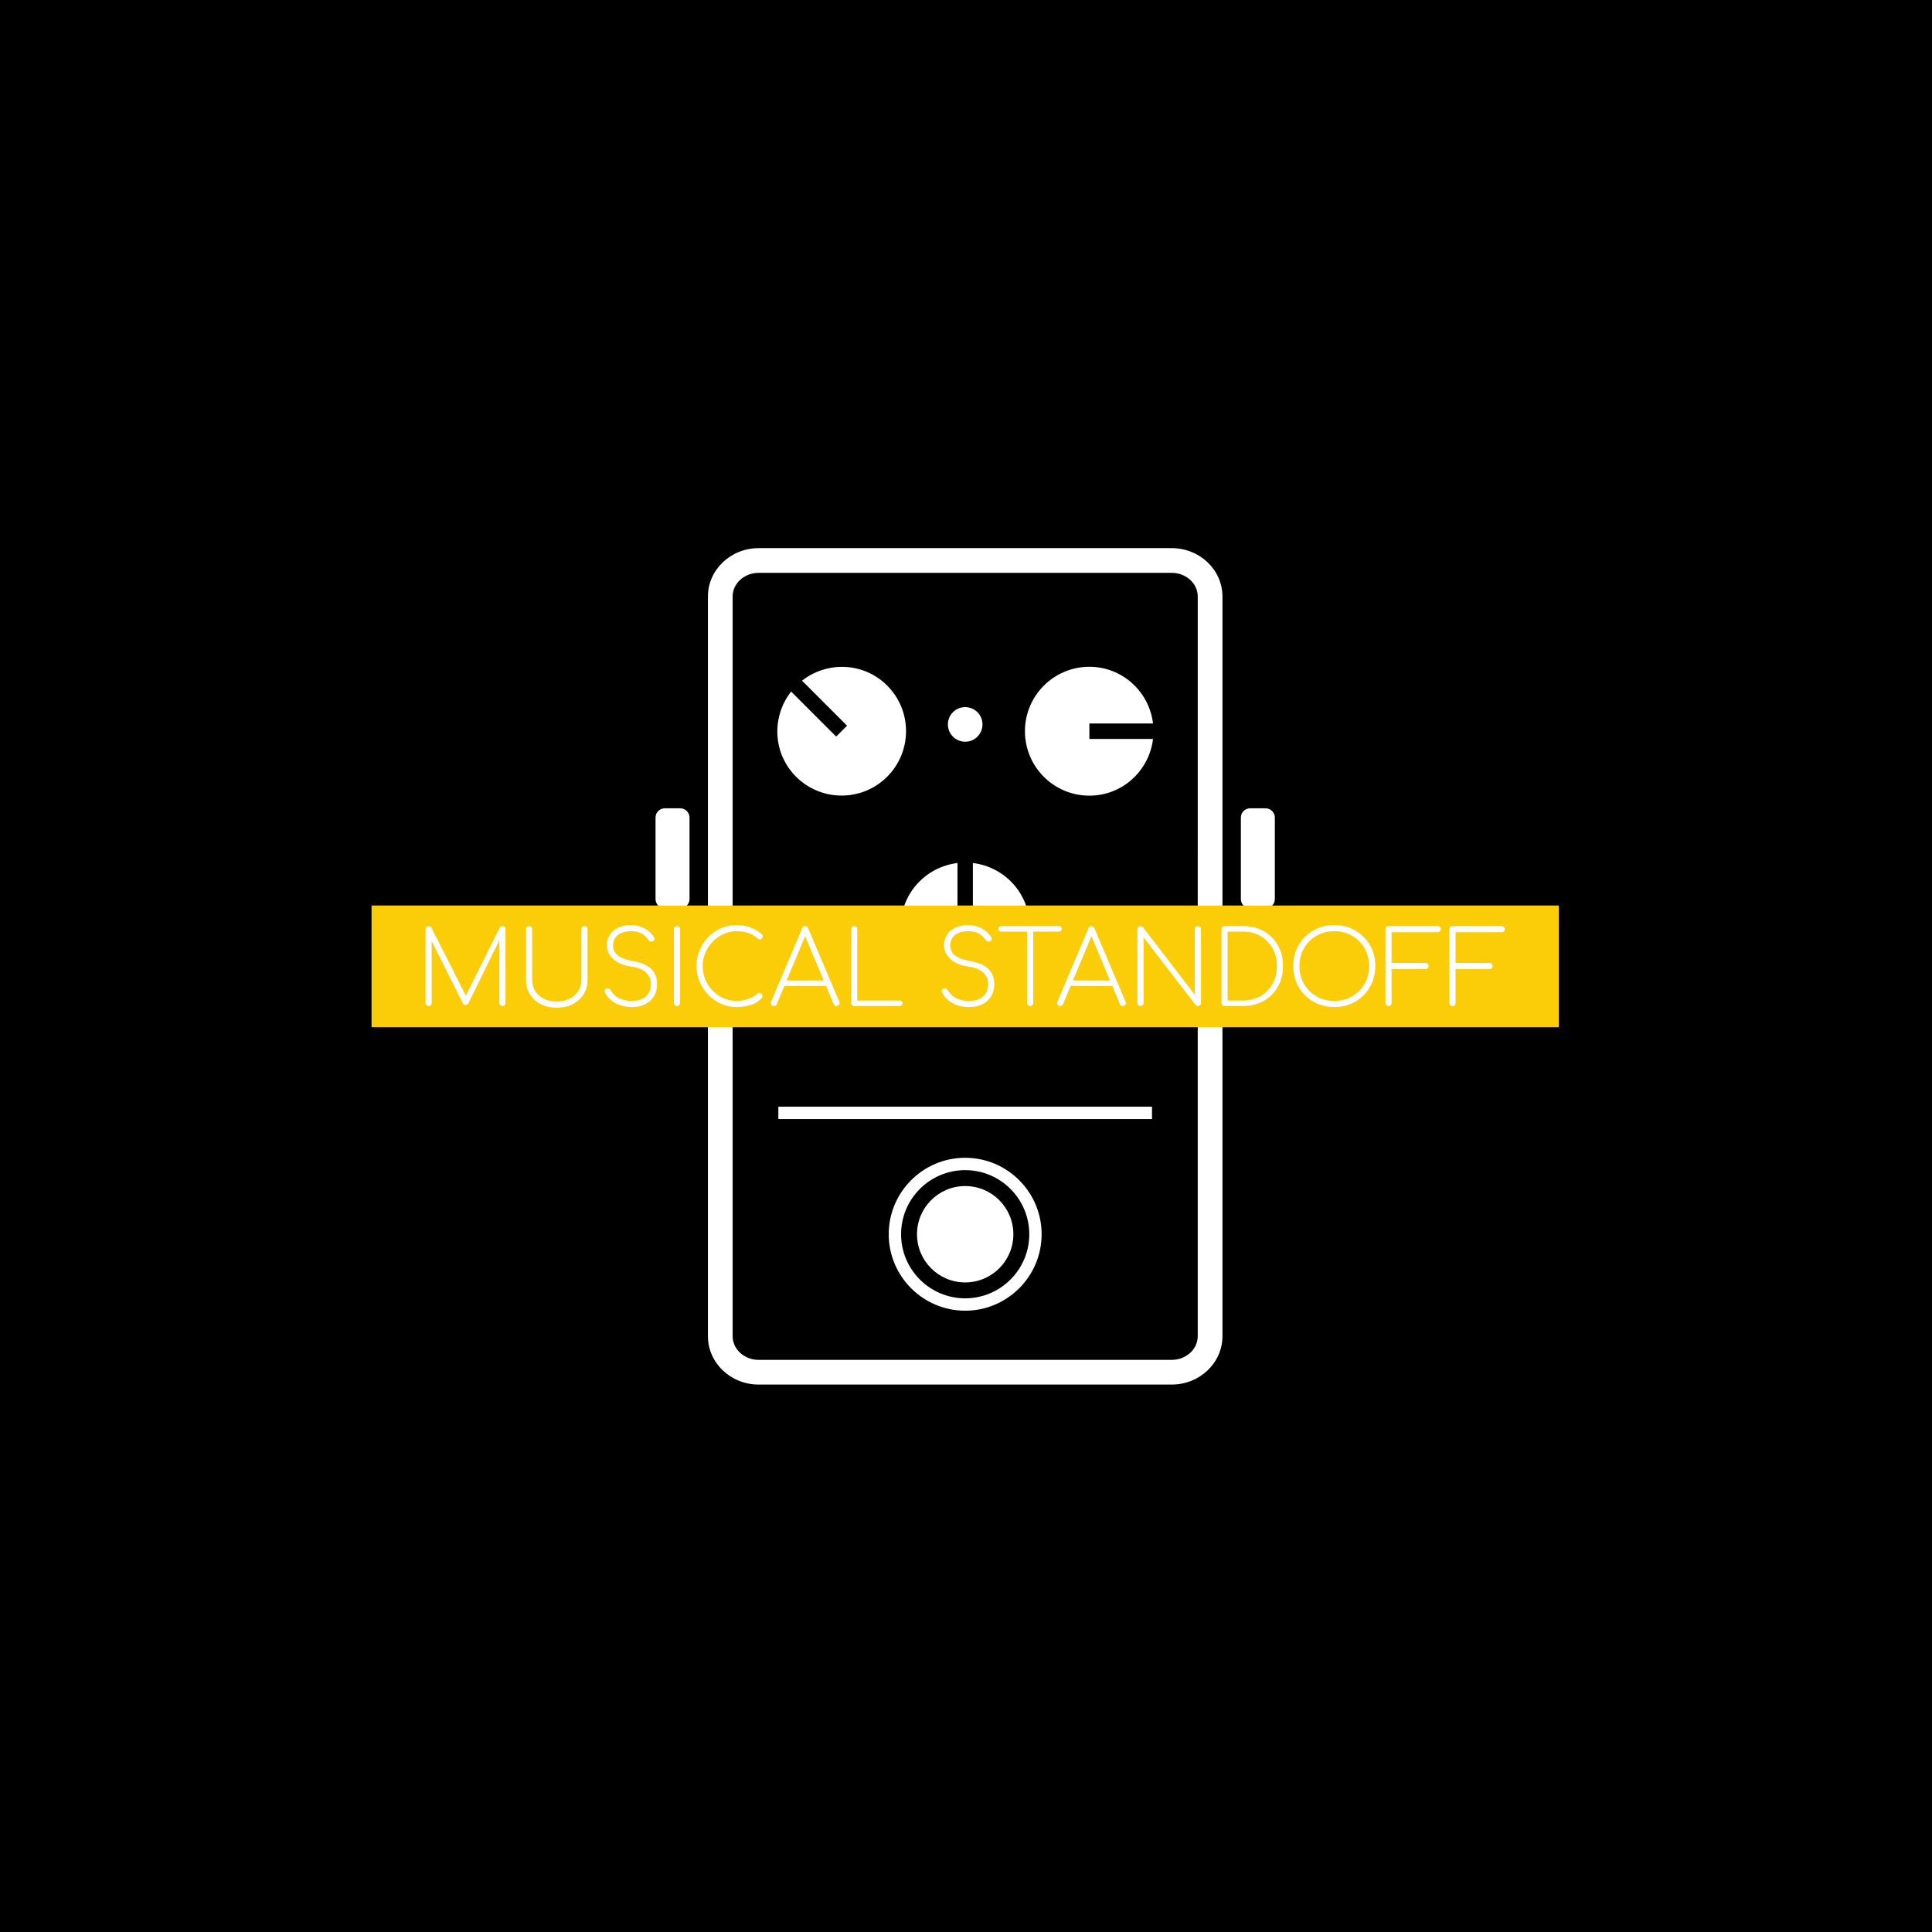 <svg xmlns="http://www.w3.org/2000/svg" version="1.1" xmlns:xlink="http://www.w3.org/1999/xlink" xmlns:svgjs="http://svgjs.dev/svgjs" width="1000" height="1000" viewBox="0 0 1000 1000"><rect width="1000" height="1000" fill="#000000"></rect><g transform="matrix(0.7,0,0,0.7,149.576,282.127)"><svg viewBox="0 0 396 247" data-background-color="#fbcd08" preserveAspectRatio="xMidYMid meet" height="623" width="1000" xmlns="http://www.w3.org/2000/svg" xmlns:xlink="http://www.w3.org/1999/xlink"><defs></defs><g id="tight-bounds" transform="matrix(1,0,0,1,0.24,-0.1)"><svg viewBox="0 0 395.52 247.2" height="247.2" width="395.52"><g><svg></svg></g><g><svg viewBox="0 0 395.52 247.2" height="247.2" width="395.52"><g transform="matrix(3.622, 0, 0, 3.622, 106.984, 1)"><svg xmlns="http://www.w3.org/2000/svg" xmlns:xlink="http://www.w3.org/1999/xlink" version="1.1" x="0" y="0" viewBox="24.937 16.15 50.126 67.699" enable-background="new 0 0 100 100" xml:space="preserve" height="67.699" width="50.126" class="icon-none" data-fill-palette-color="accent" id="none"><g fill="#372e18" data-fill-palette-color="accent"><path d="M26.937 37.208h-1.25c-0.414 0-0.75 0.336-0.75 0.751v6.596c0 0.414 0.336 0.75 0.75 0.75h1.25c0.415 0 0.751-0.336 0.751-0.75v-6.596C27.688 37.544 27.352 37.208 26.937 37.208z" fill="#ffffff" data-fill-palette-color="accent"></path><path d="M74.313 37.208h-1.25c-0.414 0-0.75 0.336-0.75 0.751v6.596c0 0.414 0.336 0.75 0.75 0.75h1.25c0.414 0 0.75-0.336 0.75-0.75v-6.596C75.063 37.544 74.727 37.208 74.313 37.208z" fill="#ffffff" data-fill-palette-color="accent"></path><path d="M66.719 16.15H33.281c-2.263 0-4.104 1.755-4.104 3.913v59.872c0 2.158 1.841 3.914 4.104 3.914h33.438c2.263 0 4.104-1.756 4.104-3.914V20.063C70.822 17.905 68.981 16.15 66.719 16.15zM68.822 41.256v4.013 1 7.39 26.277c0 1.055-0.943 1.914-2.104 1.914H33.281c-1.161 0-2.104-0.859-2.104-1.914V53.658v-7.39-1-4.013V20.063c0-1.055 0.944-1.913 2.104-1.913h33.438c1.16 0 2.104 0.858 2.104 1.913V41.256z" fill="#ffffff" data-fill-palette-color="accent"></path><rect x="34.878" y="61.359" width="30.243" height="1" fill="#ffffff" data-fill-palette-color="accent"></rect><path d="M50 52.004c2.88 0 5.215-2.336 5.215-5.216 0-2.666-2.009-4.841-4.592-5.152v5.152h-1.246v-5.152c-2.583 0.312-4.593 2.486-4.593 5.152C44.784 49.668 47.119 52.004 50 52.004z" fill="#ffffff" data-fill-palette-color="accent"></path><path d="M43.686 34.65c2.036-2.037 2.036-5.34 0-7.377-1.886-1.885-4.844-2.002-6.891-0.396l3.643 3.643-0.881 0.882-3.644-3.644c-1.605 2.047-1.489 5.006 0.396 6.891C38.346 36.687 41.648 36.687 43.686 34.65z" fill="#ffffff" data-fill-palette-color="accent"></path><path d="M65.204 30.345c-0.312-2.582-2.486-4.592-5.152-4.592-2.881 0-5.216 2.335-5.216 5.215 0 2.881 2.335 5.216 5.216 5.216 2.666 0 4.841-2.009 5.152-4.592h-5.152v-1.247H65.204z" fill="#ffffff" data-fill-palette-color="accent"></path><circle cx="50" cy="30.418" r="1.4" fill="#ffffff" data-fill-palette-color="accent"></circle><path d="M49.999 65.494c-3.411 0-6.188 2.775-6.188 6.188s2.776 6.188 6.188 6.188c3.412 0 6.188-2.775 6.188-6.188S53.411 65.494 49.999 65.494zM49.999 76.869c-2.86 0-5.188-2.326-5.188-5.188 0-2.859 2.327-5.188 5.188-5.188s5.188 2.328 5.188 5.188C55.188 74.543 52.859 76.869 49.999 76.869z" fill="#ffffff" data-fill-palette-color="accent"></path><circle cx="50" cy="71.682" r="3.9" fill="#ffffff" data-fill-palette-color="accent"></circle></g></svg></g><rect width="348.058" height="35.665" fill="#fbcd08" y="105.767" x="23.731" data-fill-palette-color="quaternary"></rect><g transform="matrix(1,0,0,1,39.552,111.487)"><svg viewBox="0 0 316.416 24.227" height="24.227" width="316.416"><g><svg viewBox="0 0 316.416 24.227" height="24.227" width="316.416"><g><svg viewBox="0 0 316.416 24.227" height="24.227" width="316.416"><g><svg viewBox="0 0 316.416 24.227" height="24.227" width="316.416"><g><svg viewBox="0 0 316.416 24.227" height="24.227" width="316.416"><g><svg viewBox="0 0 316.416 24.227" height="24.227" width="316.416"><g transform="matrix(1,0,0,1,0,0)"><svg width="316.416" viewBox="5 -39.55 526.96 40.35" height="24.227" data-palette-color="#372e18"><path d="M6.5 0L6.5 0Q5.85 0 5.43-0.43 5-0.85 5-1.5L5-1.5 5-37.55Q5-38.2 5.43-38.63 5.85-39.05 6.5-39.05L6.5-39.05Q7.5-39.05 7.85-38.3L7.85-38.3 25.55-3.35 23.8-3.35 41.25-38.3Q41.7-39.05 42.6-39.05L42.6-39.05Q43.25-39.05 43.65-38.63 44.05-38.2 44.05-37.55L44.05-37.55 44.05-1.5Q44.05-0.85 43.65-0.43 43.25 0 42.6 0L42.6 0Q41.95 0 41.5-0.43 41.05-0.85 41.05-1.5L41.05-1.5 41.05-33.95 41.8-33.7 25.85-1.2Q25.5-0.5 24.55-0.5L24.55-0.5Q23.65-0.5 23.15-1.45L23.15-1.45 7-33.7 8-33.95 8-1.5Q8-0.85 7.58-0.43 7.15 0 6.5 0ZM69.05 0.8L69.05 0.8Q64.65 0.8 61.27-0.93 57.9-2.65 55.97-5.73 54.05-8.8 54.05-12.75L54.05-12.75 54.05-37.55Q54.05-38.25 54.47-38.65 54.9-39.05 55.55-39.05L55.55-39.05Q56.25-39.05 56.65-38.65 57.05-38.25 57.05-37.55L57.05-37.55 57.05-12.75Q57.05-9.65 58.57-7.28 60.1-4.9 62.82-3.55 65.55-2.2 69.05-2.2L69.05-2.2Q72.6-2.2 75.3-3.55 78-4.9 79.55-7.28 81.1-9.65 81.1-12.75L81.1-12.75 81.1-37.55Q81.1-38.25 81.52-38.65 81.95-39.05 82.6-39.05L82.6-39.05Q83.3-39.05 83.7-38.65 84.1-38.25 84.1-37.55L84.1-37.55 84.1-12.75Q84.1-8.8 82.17-5.73 80.25-2.65 76.85-0.93 73.45 0.8 69.05 0.8ZM105.8 0.5L105.8 0.5Q102.65 0.5 100.02-0.38 97.4-1.25 95.5-2.88 93.6-4.5 92.5-6.7L92.5-6.7Q92.2-7.3 92.47-7.85 92.75-8.4 93.4-8.6L93.4-8.6Q93.95-8.8 94.5-8.55 95.05-8.3 95.35-7.75L95.35-7.75Q96.25-6.15 97.72-4.95 99.2-3.75 101.22-3.13 103.25-2.5 105.8-2.5L105.8-2.5Q108.65-2.5 110.72-3.45 112.8-4.4 113.92-6.25 115.05-8.1 115.05-10.75L115.05-10.75Q115.05-14.05 112.67-16.32 110.3-18.6 105.45-19.25L105.45-19.25Q99.85-20.05 96.7-22.88 93.55-25.7 93.55-29.75L93.55-29.75Q93.55-32.7 95.02-34.9 96.5-37.1 99.17-38.33 101.85-39.55 105.35-39.55L105.35-39.55Q107.95-39.55 110.15-38.7 112.35-37.85 114-36.48 115.65-35.1 116.55-33.6L116.55-33.6Q116.9-33.05 116.72-32.43 116.55-31.8 115.9-31.55L115.9-31.55Q115.35-31.35 114.8-31.53 114.25-31.7 113.9-32.2L113.9-32.2Q113.2-33.25 112.1-34.25 111-35.25 109.35-35.9 107.7-36.55 105.35-36.55L105.35-36.55Q101.25-36.55 98.9-34.7 96.55-32.85 96.55-29.45L96.55-29.45Q96.55-27.65 97.52-26.18 98.5-24.7 100.6-23.65 102.7-22.6 105.95-22.05L105.95-22.05Q112.4-20.95 115.22-18.07 118.05-15.2 118.05-10.75L118.05-10.75Q118.05-8.15 117.17-6.05 116.3-3.95 114.67-2.5 113.05-1.05 110.8-0.28 108.55 0.5 105.8 0.5ZM127.79 0L127.79 0Q127.14 0 126.72-0.43 126.29-0.85 126.29-1.5L126.29-1.5 126.29-37.55Q126.29-38.2 126.72-38.63 127.14-39.05 127.79-39.05L127.79-39.05Q128.44-39.05 128.87-38.63 129.29-38.2 129.29-37.55L129.29-37.55 129.29-1.5Q129.29-0.85 128.87-0.43 128.44 0 127.79 0ZM156.84 0.5L156.84 0.5Q152.84 0.5 149.32-1.07 145.79-2.65 143.09-5.43 140.39-8.2 138.84-11.83 137.29-15.45 137.29-19.55L137.29-19.55Q137.29-23.6 138.79-27.23 140.29-30.85 142.97-33.63 145.64-36.4 149.19-37.98 152.74-39.55 156.84-39.55L156.84-39.55Q160.29-39.55 163.39-38.45 166.49-37.35 169.19-35.1L169.19-35.1Q169.64-34.75 169.64-34.13 169.64-33.5 169.24-33.02 168.84-32.55 168.14-32.55L168.14-32.55Q167.94-32.55 167.74-32.63 167.54-32.7 167.34-32.83 167.14-32.95 166.89-33.15L166.89-33.15Q164.89-34.95 162.34-35.75 159.79-36.55 156.84-36.55L156.84-36.55Q153.49-36.55 150.49-35.18 147.49-33.8 145.19-31.43 142.89-29.05 141.59-26 140.29-22.95 140.29-19.55L140.29-19.55Q140.29-16.05 141.59-12.95 142.89-9.85 145.17-7.5 147.44-5.15 150.44-3.83 153.44-2.5 156.84-2.5L156.84-2.5Q159.79-2.5 162.37-3.4 164.94-4.3 167.19-6.15L167.19-6.15Q167.59-6.5 168.14-6.4 168.69-6.3 169.09-5.9 169.49-5.5 169.49-4.85L169.49-4.85Q169.49-4.55 169.44-4.3 169.39-4.05 169.14-3.8L169.14-3.8Q166.69-1.35 163.47-0.43 160.24 0.5 156.84 0.5ZM175.09 0L175.09 0Q174.14 0 173.76-0.75 173.39-1.5 173.74-2.15L173.74-2.15 188.89-38Q189.29-39.05 190.34-39.05L190.34-39.05Q191.34-39.05 191.79-38L191.79-38 206.99-2.15Q207.39-1.45 206.94-0.73 206.49 0 205.64 0L205.64 0Q205.14 0 204.81-0.23 204.49-0.45 204.24-0.95L204.24-0.95 189.54-36 191.14-36 176.49-0.95Q176.29-0.45 175.94-0.23 175.59 0 175.09 0ZM201.94-9.8L178.79-9.8 179.99-12.5 200.79-12.5 201.94-9.8ZM236.34 0L214.29 0Q213.69 0 213.24-0.43 212.79-0.85 212.79-1.5L212.79-1.5 212.79-37.55Q212.79-38.2 213.24-38.63 213.69-39.05 214.29-39.05L214.29-39.05Q214.94-39.05 215.36-38.63 215.79-38.2 215.79-37.55L215.79-37.55 215.79-2.7 236.34-2.7Q237.04-2.7 237.44-2.33 237.84-1.95 237.84-1.35L237.84-1.35Q237.84-0.75 237.44-0.38 237.04 0 236.34 0L236.34 0ZM270.43 0.5L270.43 0.5Q267.28 0.5 264.66-0.38 262.03-1.25 260.13-2.88 258.23-4.5 257.13-6.7L257.13-6.7Q256.83-7.3 257.11-7.85 257.38-8.4 258.03-8.6L258.03-8.6Q258.58-8.8 259.13-8.55 259.68-8.3 259.98-7.75L259.98-7.75Q260.88-6.15 262.36-4.95 263.83-3.75 265.86-3.13 267.88-2.5 270.43-2.5L270.43-2.5Q273.28-2.5 275.36-3.45 277.43-4.4 278.56-6.25 279.68-8.1 279.68-10.75L279.68-10.75Q279.68-14.05 277.31-16.32 274.93-18.6 270.08-19.25L270.08-19.25Q264.48-20.05 261.33-22.88 258.18-25.7 258.18-29.75L258.18-29.75Q258.18-32.7 259.66-34.9 261.13-37.1 263.81-38.33 266.48-39.55 269.98-39.55L269.98-39.55Q272.58-39.55 274.78-38.7 276.98-37.85 278.63-36.48 280.28-35.1 281.18-33.6L281.18-33.6Q281.53-33.05 281.36-32.43 281.18-31.8 280.53-31.55L280.53-31.55Q279.98-31.35 279.43-31.53 278.88-31.7 278.53-32.2L278.53-32.2Q277.83-33.25 276.73-34.25 275.63-35.25 273.98-35.9 272.33-36.55 269.98-36.55L269.98-36.55Q265.88-36.55 263.53-34.7 261.18-32.85 261.18-29.45L261.18-29.45Q261.18-27.65 262.16-26.18 263.13-24.7 265.23-23.65 267.33-22.6 270.58-22.05L270.58-22.05Q277.03-20.95 279.86-18.07 282.68-15.2 282.68-10.75L282.68-10.75Q282.68-8.15 281.81-6.05 280.93-3.95 279.31-2.5 277.68-1.05 275.43-0.28 273.18 0.5 270.43 0.5ZM300.18 0L300.18 0Q299.53 0 299.1-0.43 298.68-0.85 298.68-1.5L298.68-1.5 298.68-39.05 301.68-39.05 301.68-1.5Q301.68-0.85 301.25-0.43 300.83 0 300.18 0ZM314.33-36.35L286.03-36.35Q285.43-36.35 285.05-36.73 284.68-37.1 284.68-37.7L284.68-37.7Q284.68-38.3 285.05-38.68 285.43-39.05 286.03-39.05L286.03-39.05 314.33-39.05Q314.93-39.05 315.3-38.68 315.68-38.3 315.68-37.7L315.68-37.7Q315.68-37.1 315.3-36.73 314.93-36.35 314.33-36.35L314.33-36.35ZM314.88 0L314.88 0Q313.93 0 313.55-0.75 313.18-1.5 313.53-2.15L313.53-2.15 328.68-38Q329.08-39.05 330.13-39.05L330.13-39.05Q331.13-39.05 331.58-38L331.58-38 346.78-2.15Q347.18-1.45 346.73-0.73 346.28 0 345.43 0L345.43 0Q344.93 0 344.6-0.23 344.28-0.45 344.03-0.95L344.03-0.95 329.33-36 330.93-36 316.28-0.95Q316.08-0.45 315.73-0.23 315.38 0 314.88 0ZM341.73-9.8L318.58-9.8 319.78-12.5 340.58-12.5 341.73-9.8ZM354.07 0L354.07 0Q353.42 0 353-0.43 352.57-0.85 352.57-1.5L352.57-1.5 352.57-37.55Q352.57-38.2 353-38.63 353.42-39.05 354.07-39.05L354.07-39.05Q354.77-39.05 355.22-38.55L355.22-38.55 380.62-5.5 380.62-37.55Q380.62-38.2 381.05-38.63 381.47-39.05 382.12-39.05L382.12-39.05Q382.72-39.05 383.17-38.63 383.62-38.2 383.62-37.55L383.62-37.55 383.62-1.5Q383.62-0.85 383.17-0.43 382.72 0 382.12 0L382.12 0Q381.77 0 381.5-0.13 381.22-0.25 381.02-0.45L381.02-0.45 355.57-33.55 355.57-1.5Q355.57-0.85 355.15-0.43 354.72 0 354.07 0ZM404.12 0L395.12 0Q394.47 0 394.05-0.43 393.62-0.85 393.62-1.5L393.62-1.5 393.62-37.55Q393.62-38.25 394.05-38.65 394.47-39.05 395.12-39.05L395.12-39.05 404.12-39.05Q408.42-39.05 412-37.63 415.57-36.2 418.2-33.58 420.82-30.95 422.25-27.4 423.67-23.85 423.67-19.55L423.67-19.55Q423.67-15.25 422.25-11.68 420.82-8.1 418.2-5.48 415.57-2.85 412-1.43 408.42 0 404.12 0L404.12 0ZM396.62-36.35L396.62-2.7 404.12-2.7Q408.97-2.7 412.7-4.9 416.42-7.1 418.55-10.9 420.67-14.7 420.67-19.55L420.67-19.55Q420.67-24.4 418.55-28.18 416.42-31.95 412.7-34.15 408.97-36.35 404.12-36.35L404.12-36.35 396.62-36.35ZM448.72 0.5L448.72 0.5Q444.42 0.5 440.77-1 437.12-2.5 434.39-5.23 431.67-7.95 430.17-11.6 428.67-15.25 428.67-19.55L428.67-19.55Q428.67-23.85 430.17-27.48 431.67-31.1 434.39-33.83 437.12-36.55 440.77-38.05 444.42-39.55 448.72-39.55L448.72-39.55Q453.02-39.55 456.64-38.05 460.27-36.55 462.99-33.83 465.72-31.1 467.22-27.48 468.72-23.85 468.72-19.55L468.72-19.55Q468.72-15.25 467.22-11.6 465.72-7.95 462.99-5.23 460.27-2.5 456.64-1 453.02 0.5 448.72 0.5ZM448.72-2.5L448.72-2.5Q452.32-2.5 455.42-3.78 458.52-5.05 460.84-7.38 463.17-9.7 464.44-12.8 465.72-15.9 465.72-19.55L465.72-19.55Q465.72-23.15 464.44-26.25 463.17-29.35 460.84-31.68 458.52-34 455.42-35.27 452.32-36.55 448.72-36.55L448.72-36.55Q445.07-36.55 441.97-35.27 438.87-34 436.54-31.68 434.22-29.35 432.94-26.25 431.67-23.15 431.67-19.55L431.67-19.55Q431.67-15.9 432.94-12.8 434.22-9.7 436.54-7.38 438.87-5.05 441.97-3.78 445.07-2.5 448.72-2.5ZM475.17 0L475.17 0Q474.52 0 474.09-0.43 473.67-0.85 473.67-1.5L473.67-1.5 473.67-37.55Q473.67-38.2 474.09-38.63 474.52-39.05 475.17-39.05L475.17-39.05 499.22-39.05Q499.82-39.05 500.27-38.63 500.72-38.2 500.72-37.55L500.72-37.55Q500.72-36.95 500.27-36.5 499.82-36.05 499.22-36.05L499.22-36.05 476.67-36.05 476.67-21.05 493.22-21.05Q493.87-21.05 494.29-20.63 494.72-20.2 494.72-19.55L494.72-19.55Q494.72-18.9 494.29-18.45 493.87-18 493.22-18L493.22-18 476.67-18 476.67-1.5Q476.67-0.85 476.24-0.43 475.82 0 475.17 0ZM506.41 0L506.41 0Q505.76 0 505.34-0.43 504.91-0.85 504.91-1.5L504.91-1.5 504.91-37.55Q504.91-38.2 505.34-38.63 505.76-39.05 506.41-39.05L506.41-39.05 530.46-39.05Q531.06-39.05 531.51-38.63 531.96-38.2 531.96-37.55L531.96-37.55Q531.96-36.95 531.51-36.5 531.06-36.05 530.46-36.05L530.46-36.05 507.91-36.05 507.91-21.05 524.46-21.05Q525.11-21.05 525.54-20.63 525.96-20.2 525.96-19.55L525.96-19.55Q525.96-18.9 525.54-18.45 525.11-18 524.46-18L524.46-18 507.91-18 507.91-1.5Q507.91-0.85 507.49-0.43 507.06 0 506.41 0Z" opacity="1" transform="matrix(1,0,0,1,0,0)" fill="#ffffff" class="undefined-text-0" data-fill-palette-color="primary" id="text-0"></path></svg></g></svg></g></svg></g></svg></g><g></g></svg></g></svg></g></svg></g></svg></g></svg><rect width="395.52" height="247.2" fill="none" stroke="none" visibility="hidden"></rect></g></svg></g></svg>